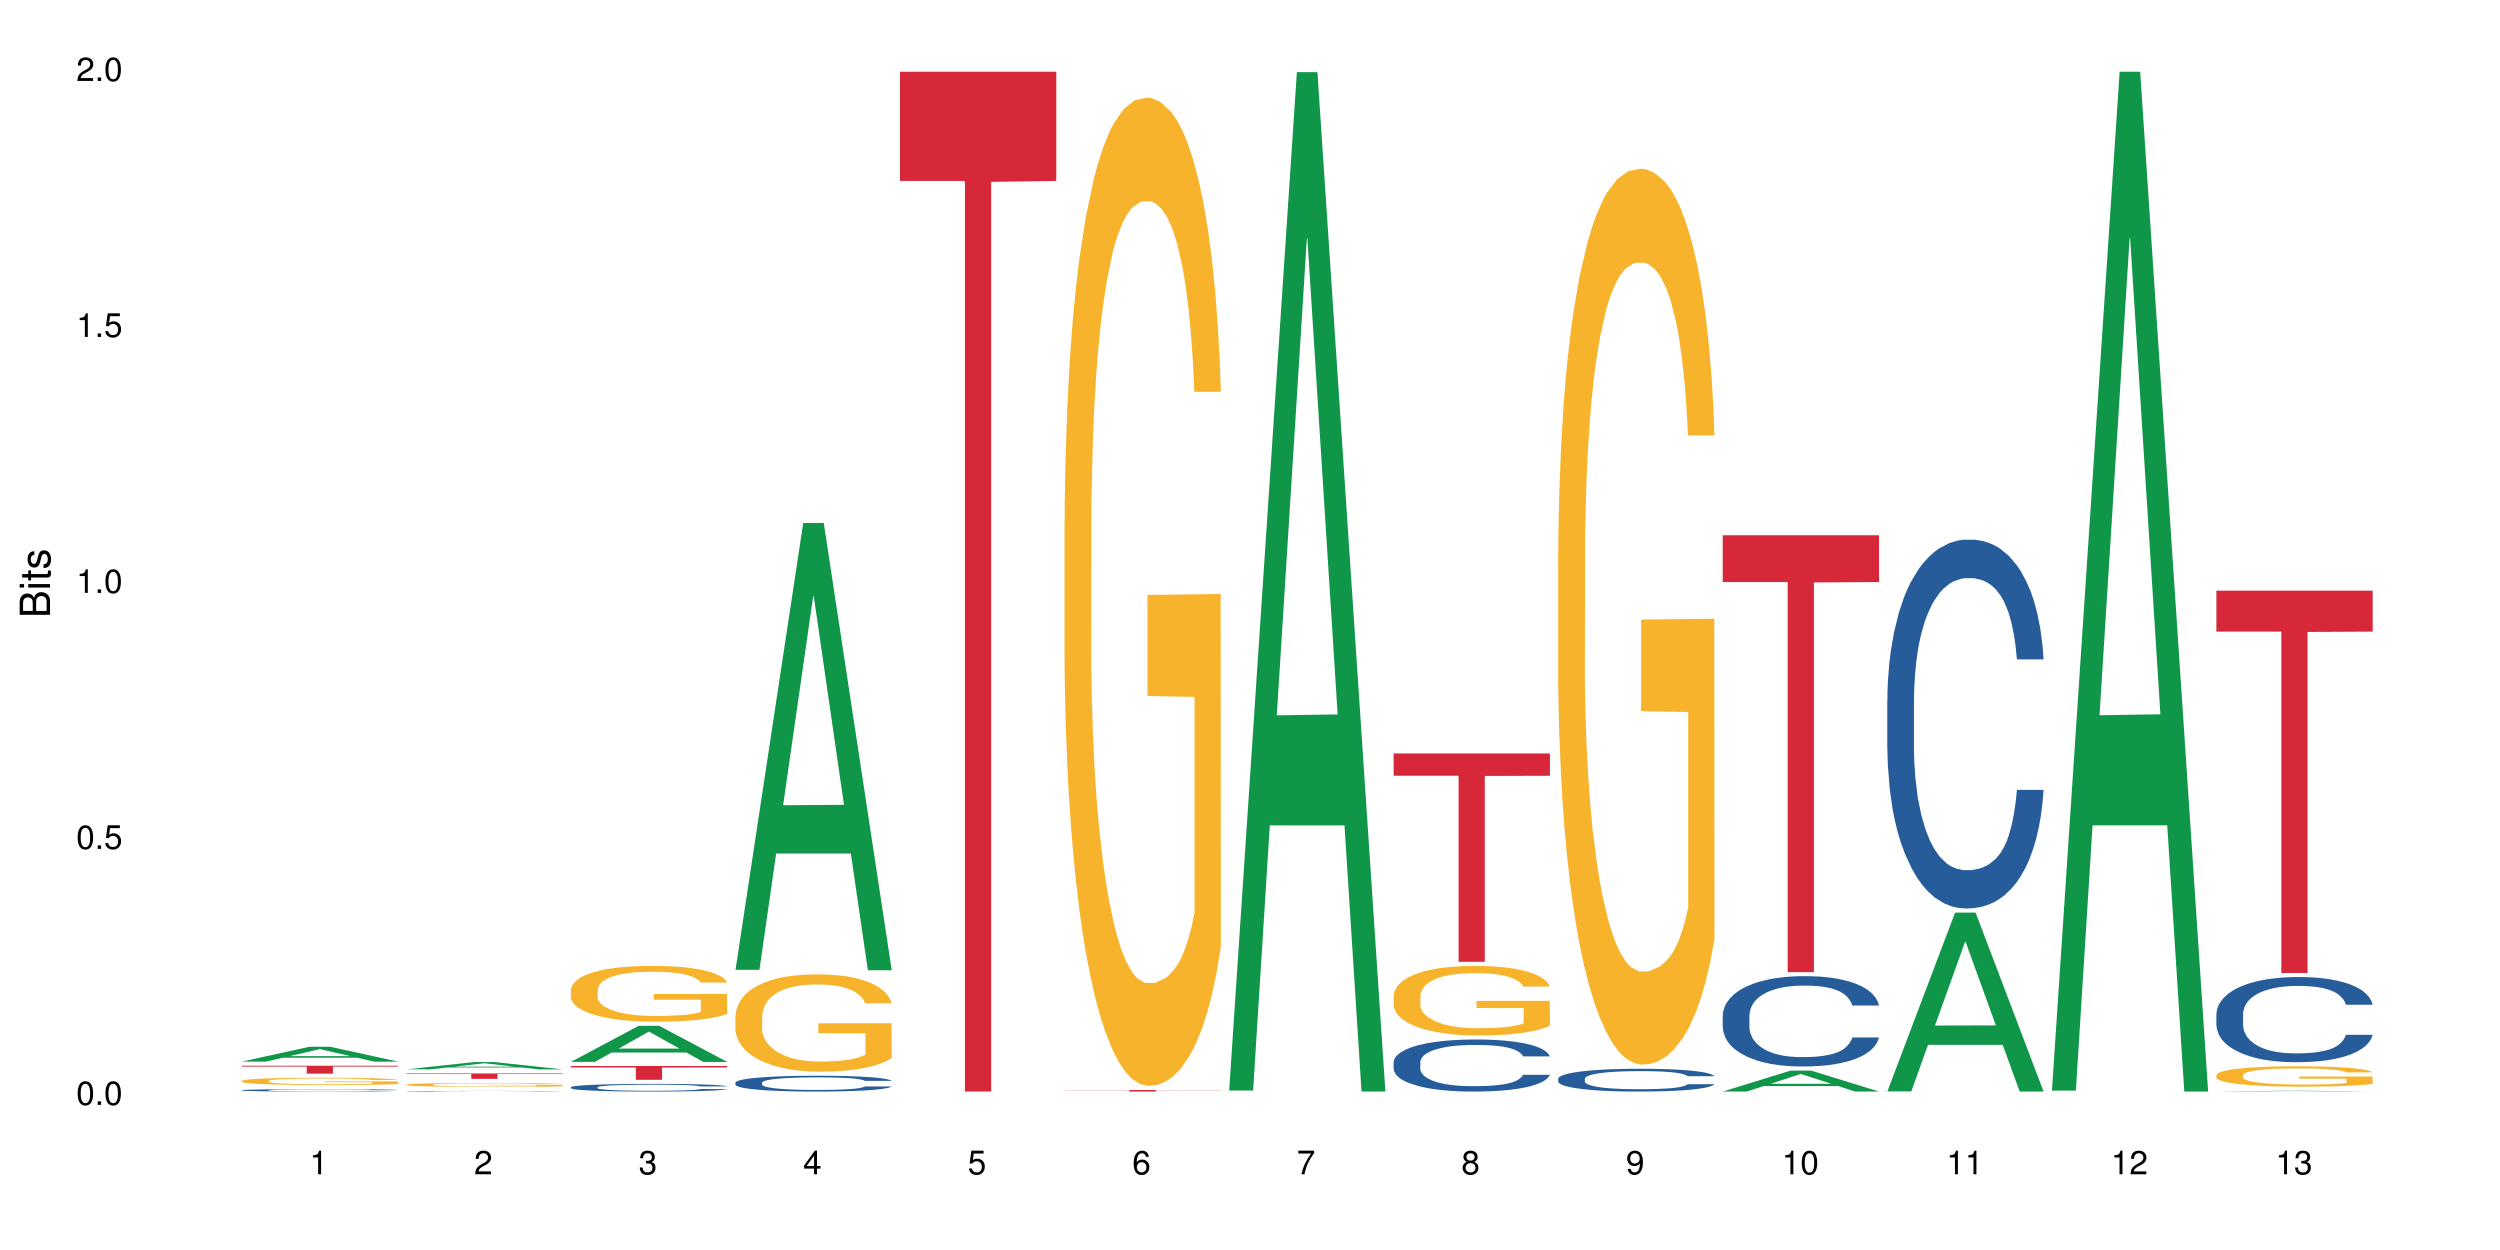 <?xml version="1.0" encoding="UTF-8"?>
<svg xmlns="http://www.w3.org/2000/svg" xmlns:xlink="http://www.w3.org/1999/xlink" width="720pt" height="360pt" viewBox="0 0 720 360" version="1.1">
<defs>
<g>
<symbol overflow="visible" id="glyph0-0">
<path style="stroke:none;" d=""/>
</symbol>
<symbol overflow="visible" id="glyph0-1">
<path style="stroke:none;" d="M 2.641 -6.797 C 2 -6.797 1.422 -6.531 1.078 -6.047 C 0.641 -5.453 0.406 -4.547 0.406 -3.297 C 0.406 -1 1.188 0.219 2.641 0.219 C 4.078 0.219 4.859 -1 4.859 -3.234 C 4.859 -4.562 4.656 -5.438 4.203 -6.047 C 3.844 -6.531 3.281 -6.797 2.641 -6.797 Z M 2.641 -6.047 C 3.547 -6.047 4 -5.125 4 -3.312 C 4 -1.375 3.562 -0.484 2.625 -0.484 C 1.734 -0.484 1.281 -1.422 1.281 -3.281 C 1.281 -5.141 1.734 -6.047 2.641 -6.047 Z M 2.641 -6.047 "/>
</symbol>
<symbol overflow="visible" id="glyph0-2">
<path style="stroke:none;" d="M 1.828 -1 L 0.828 -1 L 0.828 0 L 1.828 0 Z M 1.828 -1 "/>
</symbol>
<symbol overflow="visible" id="glyph0-3">
<path style="stroke:none;" d="M 4.562 -6.797 L 1.062 -6.797 L 0.547 -3.094 L 1.328 -3.094 C 1.719 -3.562 2.047 -3.734 2.578 -3.734 C 3.484 -3.734 4.062 -3.109 4.062 -2.094 C 4.062 -1.125 3.484 -0.531 2.578 -0.531 C 1.828 -0.531 1.375 -0.906 1.188 -1.672 L 0.328 -1.672 C 0.453 -1.109 0.547 -0.844 0.75 -0.594 C 1.125 -0.078 1.828 0.219 2.594 0.219 C 3.969 0.219 4.922 -0.781 4.922 -2.219 C 4.922 -3.562 4.031 -4.484 2.719 -4.484 C 2.25 -4.484 1.859 -4.359 1.469 -4.062 L 1.734 -5.969 L 4.562 -5.969 Z M 4.562 -6.797 "/>
</symbol>
<symbol overflow="visible" id="glyph0-4">
<path style="stroke:none;" d="M 2.484 -4.844 L 2.484 0 L 3.328 0 L 3.328 -6.797 L 2.766 -6.797 C 2.469 -5.75 2.281 -5.609 0.984 -5.453 L 0.984 -4.844 Z M 2.484 -4.844 "/>
</symbol>
<symbol overflow="visible" id="glyph0-5">
<path style="stroke:none;" d="M 4.859 -0.828 L 1.281 -0.828 C 1.359 -1.391 1.672 -1.75 2.5 -2.234 L 3.469 -2.75 C 4.406 -3.266 4.906 -3.969 4.906 -4.812 C 4.906 -5.375 4.672 -5.906 4.266 -6.266 C 3.859 -6.625 3.375 -6.797 2.719 -6.797 C 1.859 -6.797 1.219 -6.5 0.844 -5.922 C 0.609 -5.562 0.5 -5.125 0.484 -4.438 L 1.328 -4.438 C 1.359 -4.906 1.406 -5.188 1.531 -5.406 C 1.75 -5.812 2.188 -6.062 2.703 -6.062 C 3.469 -6.062 4.031 -5.516 4.031 -4.781 C 4.031 -4.25 3.719 -3.797 3.125 -3.438 L 2.234 -2.938 C 0.812 -2.141 0.406 -1.5 0.328 0 L 4.859 0 Z M 4.859 -0.828 "/>
</symbol>
<symbol overflow="visible" id="glyph0-6">
<path style="stroke:none;" d="M 2.125 -3.125 L 2.578 -3.125 C 3.516 -3.125 3.984 -2.703 3.984 -1.891 C 3.984 -1.031 3.469 -0.531 2.578 -0.531 C 1.656 -0.531 1.203 -0.984 1.156 -1.969 L 0.312 -1.969 C 0.344 -1.422 0.438 -1.078 0.609 -0.766 C 0.953 -0.109 1.625 0.219 2.547 0.219 C 3.953 0.219 4.859 -0.609 4.859 -1.906 C 4.859 -2.766 4.516 -3.25 3.703 -3.516 C 4.344 -3.766 4.656 -4.25 4.656 -4.938 C 4.656 -6.109 3.875 -6.797 2.578 -6.797 C 1.203 -6.797 0.484 -6.047 0.453 -4.609 L 1.297 -4.609 C 1.312 -5.016 1.344 -5.25 1.453 -5.453 C 1.641 -5.828 2.062 -6.062 2.594 -6.062 C 3.344 -6.062 3.797 -5.625 3.797 -4.906 C 3.797 -4.422 3.609 -4.141 3.25 -3.984 C 3.016 -3.891 2.719 -3.844 2.125 -3.844 Z M 2.125 -3.125 "/>
</symbol>
<symbol overflow="visible" id="glyph0-7">
<path style="stroke:none;" d="M 3.141 -1.625 L 3.141 0 L 3.984 0 L 3.984 -1.625 L 4.984 -1.625 L 4.984 -2.391 L 3.984 -2.391 L 3.984 -6.797 L 3.359 -6.797 L 0.266 -2.516 L 0.266 -1.625 Z M 3.141 -2.391 L 1 -2.391 L 3.141 -5.359 Z M 3.141 -2.391 "/>
</symbol>
<symbol overflow="visible" id="glyph0-8">
<path style="stroke:none;" d="M 4.781 -5.031 C 4.609 -6.141 3.891 -6.797 2.844 -6.797 C 2.094 -6.797 1.422 -6.438 1.031 -5.828 C 0.609 -5.172 0.406 -4.344 0.406 -3.094 C 0.406 -1.953 0.578 -1.234 0.984 -0.625 C 1.359 -0.078 1.953 0.219 2.703 0.219 C 3.984 0.219 4.922 -0.734 4.922 -2.078 C 4.922 -3.344 4.062 -4.234 2.844 -4.234 C 2.172 -4.234 1.641 -3.969 1.281 -3.469 C 1.281 -5.125 1.828 -6.047 2.797 -6.047 C 3.391 -6.047 3.797 -5.672 3.938 -5.031 Z M 2.734 -3.484 C 3.547 -3.484 4.062 -2.922 4.062 -2 C 4.062 -1.156 3.484 -0.531 2.703 -0.531 C 1.922 -0.531 1.328 -1.188 1.328 -2.047 C 1.328 -2.891 1.906 -3.484 2.734 -3.484 Z M 2.734 -3.484 "/>
</symbol>
<symbol overflow="visible" id="glyph0-9">
<path style="stroke:none;" d="M 4.984 -6.797 L 0.438 -6.797 L 0.438 -5.969 L 4.109 -5.969 C 2.5 -3.656 1.828 -2.234 1.328 0 L 2.219 0 C 2.594 -2.172 3.453 -4.047 4.984 -6.094 Z M 4.984 -6.797 "/>
</symbol>
<symbol overflow="visible" id="glyph0-10">
<path style="stroke:none;" d="M 3.75 -3.578 C 4.453 -4 4.688 -4.344 4.688 -4.984 C 4.688 -6.047 3.844 -6.797 2.641 -6.797 C 1.438 -6.797 0.594 -6.047 0.594 -4.984 C 0.594 -4.359 0.828 -4.016 1.516 -3.578 C 0.734 -3.203 0.359 -2.641 0.359 -1.891 C 0.359 -0.641 1.297 0.219 2.641 0.219 C 3.984 0.219 4.922 -0.641 4.922 -1.875 C 4.922 -2.641 4.531 -3.203 3.75 -3.578 Z M 2.641 -6.047 C 3.359 -6.047 3.812 -5.625 3.812 -4.969 C 3.812 -4.344 3.344 -3.922 2.641 -3.922 C 1.922 -3.922 1.453 -4.344 1.453 -4.984 C 1.453 -5.625 1.922 -6.047 2.641 -6.047 Z M 2.641 -3.203 C 3.484 -3.203 4.062 -2.672 4.062 -1.875 C 4.062 -1.062 3.484 -0.531 2.625 -0.531 C 1.797 -0.531 1.219 -1.078 1.219 -1.875 C 1.219 -2.672 1.797 -3.203 2.641 -3.203 Z M 2.641 -3.203 "/>
</symbol>
<symbol overflow="visible" id="glyph0-11">
<path style="stroke:none;" d="M 0.516 -1.547 C 0.672 -0.438 1.406 0.219 2.438 0.219 C 3.188 0.219 3.859 -0.141 4.266 -0.75 C 4.688 -1.406 4.891 -2.25 4.891 -3.484 C 4.891 -4.625 4.703 -5.359 4.312 -5.953 C 3.938 -6.5 3.344 -6.797 2.594 -6.797 C 1.297 -6.797 0.359 -5.844 0.359 -4.516 C 0.359 -3.25 1.234 -2.344 2.453 -2.344 C 3.094 -2.344 3.562 -2.578 4.016 -3.109 C 4 -1.453 3.469 -0.531 2.5 -0.531 C 1.906 -0.531 1.484 -0.906 1.359 -1.547 Z M 2.578 -6.062 C 3.375 -6.062 3.969 -5.406 3.969 -4.531 C 3.969 -3.688 3.375 -3.094 2.547 -3.094 C 1.734 -3.094 1.234 -3.672 1.234 -4.578 C 1.234 -5.438 1.797 -6.062 2.578 -6.062 Z M 2.578 -6.062 "/>
</symbol>
<symbol overflow="visible" id="glyph1-0">
<path style="stroke:none;" d=""/>
</symbol>
<symbol overflow="visible" id="glyph1-1">
<path style="stroke:none;" d="M 0 -0.953 L 0 -4.891 C 0 -5.719 -0.234 -6.344 -0.734 -6.797 C -1.188 -7.234 -1.812 -7.469 -2.5 -7.469 C -3.547 -7.469 -4.188 -7 -4.625 -5.875 C -4.984 -6.672 -5.641 -7.094 -6.531 -7.094 C -7.156 -7.094 -7.734 -6.859 -8.141 -6.391 C -8.562 -5.938 -8.75 -5.344 -8.75 -4.5 L -8.75 -0.953 Z M -4.984 -2.062 L -7.766 -2.062 L -7.766 -4.219 C -7.766 -4.844 -7.688 -5.203 -7.453 -5.5 C -7.219 -5.812 -6.859 -5.969 -6.375 -5.969 C -5.906 -5.969 -5.531 -5.812 -5.297 -5.5 C -5.062 -5.203 -4.984 -4.844 -4.984 -4.219 Z M -0.984 -2.062 L -4 -2.062 L -4 -4.781 C -4 -5.328 -3.859 -5.688 -3.578 -5.953 C -3.297 -6.219 -2.922 -6.359 -2.484 -6.359 C -2.062 -6.359 -1.688 -6.219 -1.406 -5.953 C -1.109 -5.688 -0.984 -5.328 -0.984 -4.781 Z M -0.984 -2.062 "/>
</symbol>
<symbol overflow="visible" id="glyph1-2">
<path style="stroke:none;" d="M -6.281 -1.797 L -6.281 -0.797 L 0 -0.797 L 0 -1.797 Z M -8.75 -1.797 L -8.75 -0.797 L -7.484 -0.797 L -7.484 -1.797 Z M -8.75 -1.797 "/>
</symbol>
<symbol overflow="visible" id="glyph1-3">
<path style="stroke:none;" d="M -6.281 -3.047 L -6.281 -2.016 L -8.016 -2.016 L -8.016 -1.016 L -6.281 -1.016 L -6.281 -0.172 L -5.469 -0.172 L -5.469 -1.016 L -0.719 -1.016 C -0.078 -1.016 0.281 -1.453 0.281 -2.234 C 0.281 -2.469 0.25 -2.719 0.188 -3.047 L -0.641 -3.047 C -0.609 -2.922 -0.594 -2.766 -0.594 -2.562 C -0.594 -2.141 -0.719 -2.016 -1.156 -2.016 L -5.469 -2.016 L -5.469 -3.047 Z M -6.281 -3.047 "/>
</symbol>
<symbol overflow="visible" id="glyph1-4">
<path style="stroke:none;" d="M -4.531 -5.25 C -5.766 -5.25 -6.469 -4.422 -6.469 -2.969 C -6.469 -1.516 -5.719 -0.562 -4.547 -0.562 C -3.562 -0.562 -3.094 -1.062 -2.734 -2.562 L -2.516 -3.484 C -2.344 -4.188 -2.094 -4.469 -1.625 -4.469 C -1.047 -4.469 -0.641 -3.875 -0.641 -3 C -0.641 -2.453 -0.797 -2 -1.062 -1.75 C -1.25 -1.594 -1.422 -1.531 -1.875 -1.469 L -1.875 -0.406 C -0.422 -0.453 0.281 -1.266 0.281 -2.922 C 0.281 -4.5 -0.5 -5.516 -1.719 -5.516 C -2.656 -5.516 -3.172 -4.984 -3.469 -3.734 L -3.703 -2.766 C -3.891 -1.953 -4.156 -1.609 -4.594 -1.609 C -5.172 -1.609 -5.547 -2.125 -5.547 -2.938 C -5.547 -3.75 -5.203 -4.172 -4.531 -4.203 Z M -4.531 -5.25 "/>
</symbol>
</g>
</defs>
<g id="surface73339">
<rect x="0" y="0" width="720" height="360" style="fill:rgb(100%,100%,100%);fill-opacity:1;stroke:none;"/>
<path style=" stroke:none;fill-rule:nonzero;fill:rgb(6.275%,58.824%,28.235%);fill-opacity:1;" d="M 69.629 305.75 L 69.676 305.742 L 89.156 301.461 L 95.074 301.461 L 114.648 305.754 L 107.773 305.754 L 102.867 304.633 L 81.367 304.633 L 76.555 305.75 L 69.629 305.75 L 83.434 304.168 L 100.895 304.164 L 92.188 302.164 L 92.09 302.16 L 91.996 302.172 L 83.387 304.164 L 83.434 304.168 Z M 69.629 305.75 "/>
<path style=" stroke:none;fill-rule:nonzero;fill:rgb(14.51%,36.078%,60%);fill-opacity:1;" d="M 69.629 313.977 L 69.684 313.977 L 69.684 313.961 L 69.848 313.938 L 70.234 313.906 L 70.617 313.887 L 71.605 313.848 L 72.977 313.812 L 74.406 313.785 L 75.449 313.766 L 76.383 313.754 L 78.523 313.73 L 79.895 313.719 L 81.379 313.707 L 83.191 313.695 L 84.508 313.691 L 87.473 313.68 L 89.668 313.676 L 97.246 313.676 L 98.84 313.68 L 100.594 313.684 L 102.078 313.691 L 104.656 313.703 L 106.965 313.723 L 108.008 313.734 L 109.652 313.754 L 110.918 313.773 L 111.797 313.789 L 112.785 313.812 L 113.66 313.84 L 114.32 313.871 L 114.648 313.898 L 106.965 313.898 L 106.578 313.875 L 106.141 313.855 L 105.316 313.828 L 104.492 313.809 L 103.34 313.793 L 102.297 313.781 L 100.871 313.77 L 99.605 313.762 L 98.289 313.754 L 97.027 313.75 L 94.609 313.746 L 91.809 313.746 L 90.766 313.75 L 88.625 313.754 L 87.473 313.758 L 85.824 313.766 L 84.672 313.773 L 83.301 313.789 L 82.367 313.797 L 81.215 313.816 L 80.391 313.828 L 79.457 313.852 L 78.906 313.867 L 78.414 313.883 L 77.977 313.906 L 77.645 313.926 L 77.426 313.949 L 77.316 313.973 L 77.316 314.074 L 77.426 314.094 L 77.699 314.121 L 78.414 314.16 L 79.457 314.195 L 80.664 314.223 L 81.816 314.242 L 82.477 314.25 L 83.355 314.262 L 84.727 314.273 L 86.703 314.285 L 87.855 314.289 L 89.613 314.297 L 95.984 314.297 L 97.41 314.293 L 98.895 314.289 L 100.926 314.277 L 102.188 314.266 L 103.285 314.254 L 104.109 314.242 L 104.656 314.23 L 105.48 314.211 L 106.141 314.191 L 106.633 314.168 L 106.965 314.148 L 114.648 314.148 L 114.32 314.172 L 113.828 314.195 L 113.332 314.215 L 112.562 314.238 L 111.688 314.258 L 110.422 314.281 L 109.379 314.293 L 108.008 314.309 L 106.746 314.324 L 105.371 314.332 L 103.34 314.348 L 102.023 314.352 L 100.594 314.359 L 98.895 314.363 L 96.75 314.367 L 94.445 314.371 L 90 314.371 L 88.297 314.367 L 86.047 314.359 L 83.246 314.352 L 81.215 314.336 L 79.621 314.324 L 78.25 314.312 L 76.711 314.297 L 74.734 314.266 L 73.527 314.246 L 72.703 314.227 L 71.77 314.203 L 71.113 314.18 L 70.344 314.145 L 69.793 314.102 L 69.629 314.066 Z M 69.629 313.977 "/>
<path style=" stroke:none;fill-rule:nonzero;fill:rgb(96.863%,70.196%,16.863%);fill-opacity:1;" d="M 69.629 311.289 L 69.684 311.289 L 69.684 311.25 L 69.902 311.16 L 70.453 311.043 L 71.168 310.945 L 71.934 310.867 L 72.43 310.828 L 73.254 310.77 L 73.965 310.727 L 75.777 310.641 L 78.086 310.559 L 79.348 310.523 L 80.773 310.492 L 82.805 310.457 L 83.738 310.441 L 86.594 310.41 L 89.832 310.391 L 93.402 310.387 L 95.051 310.387 L 97.301 310.395 L 100.375 310.418 L 102.133 310.438 L 103.504 310.457 L 104.934 310.48 L 106.688 310.52 L 108.336 310.566 L 109.652 310.609 L 110.973 310.668 L 112.07 310.73 L 113.004 310.797 L 113.828 310.879 L 114.32 310.945 L 114.648 311.016 L 107.02 311.016 L 106.578 310.945 L 106.086 310.895 L 105.262 310.832 L 104.438 310.785 L 103.613 310.746 L 102.078 310.699 L 100.758 310.668 L 99.113 310.641 L 97.52 310.621 L 95.707 310.609 L 91.699 310.609 L 89.066 310.621 L 87.527 310.637 L 86.43 310.652 L 84.891 310.68 L 83.961 310.703 L 83.41 310.719 L 81.762 310.777 L 80.664 310.832 L 80.062 310.871 L 79.293 310.926 L 78.742 310.98 L 78.141 311.055 L 77.809 311.113 L 77.371 311.246 L 77.316 311.59 L 77.48 311.664 L 77.809 311.742 L 78.25 311.812 L 78.906 311.887 L 79.566 311.941 L 80.719 312.016 L 81.707 312.066 L 82.477 312.102 L 83.961 312.152 L 84.562 312.168 L 85.992 312.203 L 87.473 312.23 L 89.285 312.254 L 90.656 312.266 L 92.855 312.273 L 95.652 312.273 L 98.949 312.262 L 101.035 312.25 L 102.461 312.234 L 103.395 312.219 L 104.547 312.199 L 105.371 312.18 L 106.141 312.156 L 107.074 312.125 L 107.074 311.664 L 93.512 311.664 L 93.512 311.445 L 114.594 311.445 L 114.648 312.199 L 113.496 312.25 L 112.07 312.301 L 110.699 312.34 L 109.27 312.371 L 107.238 312.406 L 105.59 312.43 L 103.066 312.457 L 100.758 312.477 L 98.344 312.488 L 96.203 312.492 L 93.676 312.496 L 91.426 312.492 L 89.012 312.48 L 87.09 312.465 L 85.332 312.445 L 83.574 312.418 L 81.379 312.379 L 79.953 312.348 L 78.469 312.305 L 76.988 312.258 L 75.668 312.207 L 73.91 312.121 L 72.977 312.062 L 72.102 311.996 L 71.441 311.938 L 70.836 311.867 L 70.398 311.805 L 69.957 311.719 L 69.738 311.648 L 69.629 311.59 Z M 69.629 311.289 "/>
<path style=" stroke:none;fill-rule:nonzero;fill:rgb(83.922%,15.686%,22.353%);fill-opacity:1;" d="M 69.629 306.934 L 114.648 306.934 L 114.648 307.176 L 95.887 307.176 L 95.887 309.207 L 88.34 309.207 L 88.34 307.18 L 88.23 307.176 L 69.629 307.176 Z M 69.629 306.934 "/>
<path style=" stroke:none;fill-rule:nonzero;fill:rgb(6.275%,58.824%,28.235%);fill-opacity:1;" d="M 117.02 307.977 L 117.066 307.977 L 136.547 305.879 L 142.465 305.879 L 162.039 307.98 L 155.164 307.98 L 150.258 307.43 L 128.758 307.43 L 123.945 307.977 L 117.02 307.977 L 130.824 307.203 L 148.285 307.203 L 139.578 306.223 L 139.48 306.219 L 139.387 306.227 L 130.777 307.203 L 130.824 307.203 Z M 117.02 307.977 "/>
<path style=" stroke:none;fill-rule:nonzero;fill:rgb(14.51%,36.078%,60%);fill-opacity:1;" d="M 117.02 314.27 L 117.074 314.27 L 117.074 314.266 L 117.238 314.262 L 117.625 314.254 L 118.008 314.25 L 118.996 314.238 L 120.367 314.23 L 121.797 314.223 L 122.84 314.219 L 123.773 314.215 L 125.914 314.211 L 127.285 314.207 L 128.77 314.203 L 130.582 314.199 L 131.898 314.199 L 134.863 314.195 L 146.23 314.195 L 147.984 314.199 L 149.469 314.199 L 152.047 314.203 L 154.355 314.207 L 155.398 314.211 L 157.043 314.215 L 158.309 314.219 L 159.188 314.223 L 160.176 314.23 L 161.051 314.238 L 161.711 314.246 L 162.039 314.25 L 154.355 314.25 L 153.969 314.246 L 153.531 314.242 L 152.707 314.234 L 151.883 314.23 L 150.73 314.223 L 149.688 314.223 L 148.262 314.219 L 146.996 314.215 L 134.863 314.215 L 133.215 314.219 L 132.062 314.219 L 130.691 314.223 L 129.758 314.227 L 128.605 314.23 L 127.781 314.234 L 126.848 314.238 L 126.297 314.242 L 125.805 314.246 L 125.367 314.254 L 125.035 314.258 L 124.707 314.27 L 124.707 314.297 L 124.816 314.301 L 125.09 314.309 L 125.805 314.316 L 126.848 314.328 L 128.055 314.332 L 129.207 314.336 L 129.867 314.34 L 130.746 314.344 L 132.117 314.348 L 134.094 314.348 L 135.246 314.352 L 144.801 314.352 L 146.285 314.348 L 148.316 314.348 L 149.578 314.344 L 150.676 314.34 L 151.5 314.34 L 152.047 314.336 L 152.871 314.332 L 153.531 314.324 L 154.023 314.32 L 154.355 314.312 L 162.039 314.312 L 161.711 314.32 L 161.219 314.328 L 160.723 314.332 L 159.953 314.336 L 159.074 314.344 L 157.812 314.348 L 156.77 314.352 L 155.398 314.355 L 154.137 314.359 L 152.762 314.359 L 150.73 314.363 L 149.414 314.367 L 146.285 314.367 L 144.141 314.371 L 135.688 314.371 L 133.438 314.367 L 130.637 314.367 L 128.605 314.363 L 127.012 314.359 L 125.641 314.355 L 124.102 314.352 L 122.125 314.344 L 120.918 314.34 L 120.094 314.336 L 119.16 314.328 L 118.504 314.324 L 117.734 314.312 L 117.184 314.301 L 117.02 314.293 Z M 117.02 314.27 "/>
<path style=" stroke:none;fill-rule:nonzero;fill:rgb(96.863%,70.196%,16.863%);fill-opacity:1;" d="M 117.02 312.375 L 117.074 312.375 L 117.074 312.352 L 117.293 312.309 L 117.844 312.242 L 118.559 312.191 L 119.324 312.152 L 119.82 312.129 L 120.645 312.098 L 121.355 312.078 L 123.168 312.031 L 125.477 311.988 L 126.738 311.969 L 128.164 311.953 L 130.195 311.934 L 131.129 311.926 L 133.984 311.91 L 137.223 311.898 L 140.793 311.895 L 142.441 311.895 L 144.691 311.898 L 147.766 311.91 L 149.523 311.922 L 150.895 311.934 L 152.324 311.945 L 154.078 311.965 L 155.727 311.992 L 157.043 312.016 L 158.363 312.047 L 159.461 312.078 L 160.395 312.113 L 161.219 312.156 L 161.711 312.191 L 162.039 312.23 L 154.41 312.23 L 153.969 312.191 L 153.477 312.164 L 152.652 312.133 L 151.828 312.105 L 151.004 312.086 L 149.469 312.062 L 148.148 312.043 L 146.504 312.031 L 144.91 312.02 L 143.098 312.016 L 142 312.012 L 139.09 312.012 L 136.457 312.02 L 134.918 312.027 L 133.82 312.035 L 132.281 312.051 L 131.352 312.062 L 130.801 312.07 L 129.152 312.105 L 128.055 312.133 L 127.453 312.152 L 126.684 312.184 L 126.133 312.211 L 125.531 312.25 L 125.199 312.281 L 124.762 312.352 L 124.707 312.535 L 124.871 312.574 L 125.199 312.617 L 125.641 312.652 L 126.297 312.691 L 126.957 312.723 L 128.109 312.762 L 129.098 312.789 L 129.867 312.805 L 131.352 312.832 L 131.953 312.844 L 133.383 312.859 L 134.863 312.875 L 136.676 312.887 L 138.047 312.895 L 140.246 312.898 L 143.043 312.898 L 146.34 312.891 L 148.426 312.883 L 149.852 312.875 L 150.785 312.867 L 151.938 312.859 L 152.762 312.848 L 153.531 312.836 L 154.465 312.82 L 154.465 312.574 L 140.902 312.574 L 140.902 312.457 L 161.984 312.457 L 162.039 312.859 L 160.887 312.887 L 159.461 312.91 L 158.086 312.934 L 156.66 312.949 L 154.629 312.969 L 152.98 312.98 L 150.457 312.996 L 148.148 313.004 L 145.734 313.012 L 143.594 313.016 L 141.066 313.016 L 138.816 313.012 L 136.402 313.008 L 134.48 313 L 130.965 312.977 L 128.77 312.953 L 127.34 312.938 L 124.379 312.891 L 123.059 312.863 L 121.301 312.816 L 120.367 312.785 L 119.492 312.75 L 118.832 312.719 L 118.227 312.684 L 117.789 312.648 L 117.348 312.602 L 117.129 312.566 L 117.02 312.535 Z M 117.02 312.375 "/>
<path style=" stroke:none;fill-rule:nonzero;fill:rgb(83.922%,15.686%,22.353%);fill-opacity:1;" d="M 117.02 309.16 L 162.039 309.16 L 162.039 309.328 L 143.277 309.328 L 143.277 310.715 L 135.73 310.715 L 135.73 309.328 L 117.02 309.328 Z M 117.02 309.16 "/>
<path style=" stroke:none;fill-rule:nonzero;fill:rgb(6.275%,58.824%,28.235%);fill-opacity:1;" d="M 164.41 305.824 L 164.457 305.816 L 183.938 295.438 L 189.855 295.438 L 209.43 305.836 L 202.555 305.836 L 197.648 303.121 L 176.148 303.121 L 171.336 305.824 L 164.41 305.824 L 178.215 301.996 L 195.676 301.988 L 186.969 297.137 L 186.871 297.125 L 186.777 297.156 L 178.168 301.988 L 178.215 301.996 Z M 164.41 305.824 "/>
<path style=" stroke:none;fill-rule:nonzero;fill:rgb(14.51%,36.078%,60%);fill-opacity:1;" d="M 164.41 313.121 L 164.465 313.117 L 164.465 313.07 L 164.629 312.992 L 165.016 312.898 L 165.398 312.828 L 166.387 312.711 L 167.758 312.594 L 169.188 312.508 L 170.23 312.453 L 171.164 312.414 L 173.305 312.34 L 174.676 312.301 L 176.16 312.266 L 177.973 312.23 L 179.289 312.211 L 182.254 312.18 L 184.449 312.164 L 186.152 312.16 L 189.832 312.16 L 192.027 312.168 L 193.621 312.176 L 195.375 312.191 L 196.859 312.211 L 199.438 312.254 L 201.746 312.312 L 202.789 312.344 L 204.434 312.406 L 205.699 312.469 L 206.578 312.52 L 207.566 312.594 L 208.441 312.688 L 209.102 312.789 L 209.43 312.875 L 201.746 312.875 L 201.359 312.797 L 200.922 312.734 L 200.098 312.648 L 199.273 312.59 L 198.121 312.531 L 197.078 312.496 L 195.652 312.457 L 194.387 312.434 L 193.07 312.414 L 191.809 312.402 L 189.391 312.391 L 186.59 312.391 L 185.547 312.395 L 183.406 312.41 L 182.254 312.422 L 180.605 312.453 L 179.453 312.477 L 178.082 312.52 L 177.148 312.555 L 175.996 312.605 L 175.172 312.652 L 174.238 312.719 L 173.688 312.77 L 173.195 312.824 L 172.754 312.895 L 172.426 312.965 L 172.207 313.039 L 172.098 313.109 L 172.098 313.426 L 172.207 313.496 L 172.48 313.582 L 173.195 313.707 L 174.238 313.812 L 175.445 313.898 L 176.598 313.957 L 177.258 313.988 L 178.137 314.02 L 179.508 314.059 L 181.484 314.102 L 182.637 314.117 L 184.395 314.133 L 186.207 314.141 L 188.621 314.141 L 190.766 314.133 L 192.191 314.121 L 193.676 314.105 L 195.707 314.07 L 196.969 314.039 L 198.066 314 L 198.891 313.961 L 199.438 313.93 L 200.262 313.867 L 200.922 313.797 L 201.414 313.727 L 201.746 313.66 L 209.43 313.66 L 209.102 313.738 L 208.609 313.82 L 208.113 313.879 L 207.344 313.949 L 206.465 314.012 L 205.203 314.082 L 204.16 314.129 L 202.789 314.18 L 201.523 314.219 L 200.152 314.25 L 198.121 314.293 L 196.805 314.312 L 195.375 314.332 L 193.676 314.348 L 191.531 314.359 L 189.227 314.367 L 187.086 314.371 L 184.781 314.367 L 183.078 314.359 L 180.828 314.34 L 178.027 314.305 L 175.996 314.266 L 174.402 314.227 L 173.031 314.188 L 171.492 314.133 L 169.516 314.043 L 168.309 313.973 L 167.484 313.918 L 166.551 313.84 L 165.895 313.77 L 165.125 313.656 L 164.574 313.512 L 164.41 313.398 Z M 164.41 313.121 "/>
<path style=" stroke:none;fill-rule:nonzero;fill:rgb(96.863%,70.196%,16.863%);fill-opacity:1;" d="M 164.41 285.066 L 164.465 285.051 L 164.465 284.758 L 164.684 284.098 L 165.234 283.188 L 165.949 282.438 L 166.715 281.852 L 167.211 281.543 L 168.035 281.102 L 168.746 280.781 L 170.559 280.121 L 172.867 279.504 L 174.129 279.238 L 175.555 278.988 L 177.586 278.711 L 178.52 278.605 L 181.375 278.371 L 184.613 278.227 L 188.184 278.184 L 189.832 278.195 L 192.082 278.254 L 195.156 278.418 L 196.914 278.562 L 198.285 278.711 L 199.715 278.902 L 201.469 279.195 L 203.117 279.547 L 204.434 279.898 L 205.754 280.34 L 206.852 280.809 L 207.785 281.324 L 208.609 281.941 L 209.102 282.453 L 209.43 282.969 L 201.801 282.969 L 201.359 282.453 L 200.867 282.059 L 200.043 281.574 L 199.219 281.219 L 198.395 280.941 L 196.859 280.559 L 195.539 280.324 L 193.895 280.121 L 192.301 279.988 L 190.488 279.898 L 189.391 279.871 L 186.48 279.871 L 183.848 279.973 L 182.309 280.09 L 181.211 280.207 L 179.672 280.43 L 178.742 280.605 L 178.191 280.723 L 176.543 281.176 L 175.445 281.586 L 174.844 281.867 L 174.074 282.309 L 173.523 282.703 L 172.922 283.289 L 172.59 283.73 L 172.152 284.73 L 172.098 287.371 L 172.262 287.93 L 172.59 288.531 L 173.031 289.059 L 173.688 289.617 L 174.348 290.043 L 175.5 290.617 L 176.488 290.996 L 177.258 291.246 L 178.742 291.645 L 179.344 291.777 L 180.773 292.039 L 182.254 292.246 L 184.066 292.422 L 185.438 292.512 L 187.633 292.582 L 190.434 292.582 L 193.73 292.496 L 195.816 292.379 L 197.242 292.262 L 198.176 292.156 L 199.328 291.996 L 200.152 291.848 L 200.922 291.688 L 201.855 291.438 L 201.855 287.93 L 188.293 287.914 L 188.293 286.27 L 209.375 286.258 L 209.43 291.996 L 208.277 292.395 L 206.852 292.773 L 205.477 293.066 L 204.051 293.316 L 202.02 293.598 L 200.371 293.773 L 197.848 293.977 L 195.539 294.109 L 193.125 294.199 L 190.984 294.242 L 188.457 294.258 L 186.207 294.227 L 183.793 294.141 L 181.871 294.023 L 180.113 293.875 L 178.355 293.684 L 176.16 293.375 L 174.73 293.125 L 173.25 292.82 L 171.766 292.453 L 170.449 292.055 L 169.57 291.746 L 168.691 291.395 L 167.758 290.953 L 166.883 290.453 L 166.223 290 L 165.617 289.484 L 165.18 289 L 164.738 288.34 L 164.52 287.812 L 164.41 287.355 Z M 164.41 285.066 "/>
<path style=" stroke:none;fill-rule:nonzero;fill:rgb(83.922%,15.686%,22.353%);fill-opacity:1;" d="M 164.41 307.012 L 209.43 307.012 L 209.43 307.438 L 190.668 307.441 L 190.668 310.98 L 183.117 310.98 L 183.117 307.445 L 183.008 307.438 L 164.41 307.438 Z M 164.41 307.012 "/>
<path style=" stroke:none;fill-rule:nonzero;fill:rgb(6.275%,58.824%,28.235%);fill-opacity:1;" d="M 211.801 279.312 L 211.848 279.191 L 231.328 150.625 L 237.246 150.625 L 256.82 279.434 L 249.945 279.434 L 245.039 245.809 L 223.539 245.809 L 218.727 279.312 L 211.801 279.312 L 225.605 231.902 L 243.066 231.781 L 234.359 171.672 L 234.262 171.551 L 234.168 171.91 L 225.559 231.781 L 225.605 231.902 Z M 211.801 279.312 "/>
<path style=" stroke:none;fill-rule:nonzero;fill:rgb(14.51%,36.078%,60%);fill-opacity:1;" d="M 211.801 311.797 L 211.855 311.793 L 211.855 311.695 L 212.02 311.535 L 212.406 311.336 L 212.789 311.199 L 213.777 310.953 L 215.148 310.715 L 216.578 310.531 L 217.621 310.426 L 218.555 310.34 L 220.695 310.188 L 222.066 310.109 L 223.551 310.035 L 225.363 309.965 L 226.68 309.926 L 229.645 309.859 L 231.84 309.828 L 233.543 309.816 L 237.223 309.816 L 239.418 309.832 L 241.012 309.855 L 242.766 309.887 L 244.25 309.926 L 246.828 310.016 L 249.137 310.133 L 250.18 310.199 L 251.824 310.328 L 253.09 310.453 L 253.969 310.562 L 254.957 310.715 L 255.832 310.902 L 256.492 311.113 L 256.82 311.293 L 249.137 311.293 L 248.75 311.129 L 248.312 311 L 247.488 310.828 L 246.664 310.707 L 245.512 310.586 L 244.469 310.508 L 243.043 310.43 L 241.777 310.379 L 240.461 310.34 L 239.199 310.316 L 236.781 310.289 L 233.98 310.289 L 232.938 310.301 L 230.797 310.332 L 229.645 310.363 L 227.996 310.418 L 226.844 310.473 L 225.473 310.559 L 224.539 310.629 L 223.387 310.734 L 222.562 310.832 L 221.629 310.969 L 221.078 311.074 L 220.586 311.191 L 220.145 311.328 L 219.816 311.473 L 219.598 311.629 L 219.488 311.777 L 219.488 312.422 L 219.598 312.57 L 219.871 312.746 L 220.586 313 L 221.629 313.223 L 222.836 313.398 L 223.988 313.52 L 224.648 313.578 L 225.527 313.645 L 226.898 313.73 L 228.875 313.812 L 230.027 313.848 L 231.785 313.879 L 233.598 313.895 L 236.012 313.895 L 238.156 313.879 L 239.582 313.859 L 241.066 313.824 L 243.098 313.754 L 244.359 313.688 L 245.457 313.609 L 246.281 313.531 L 246.828 313.465 L 247.652 313.336 L 248.312 313.191 L 248.805 313.047 L 249.137 312.906 L 256.82 312.906 L 256.492 313.07 L 256 313.234 L 255.504 313.355 L 254.734 313.5 L 253.855 313.629 L 252.594 313.773 L 251.551 313.871 L 250.18 313.977 L 248.914 314.055 L 247.543 314.125 L 245.512 314.207 L 244.195 314.25 L 242.766 314.289 L 241.066 314.32 L 238.922 314.352 L 236.617 314.367 L 234.477 314.371 L 232.172 314.363 L 230.469 314.344 L 228.219 314.309 L 225.418 314.234 L 223.387 314.152 L 221.793 314.074 L 220.422 313.992 L 218.883 313.879 L 216.906 313.695 L 215.699 313.555 L 214.875 313.438 L 213.941 313.277 L 213.285 313.129 L 212.516 312.898 L 211.965 312.602 L 211.801 312.371 Z M 211.801 311.797 "/>
<path style=" stroke:none;fill-rule:nonzero;fill:rgb(96.863%,70.196%,16.863%);fill-opacity:1;" d="M 211.801 292.613 L 211.855 292.59 L 211.855 292.078 L 212.074 290.926 L 212.625 289.34 L 213.34 288.035 L 214.105 287.012 L 214.602 286.473 L 215.426 285.703 L 216.137 285.141 L 217.949 283.988 L 220.258 282.914 L 221.52 282.453 L 222.945 282.02 L 224.977 281.531 L 225.91 281.355 L 228.766 280.945 L 232.004 280.688 L 235.574 280.613 L 237.223 280.637 L 239.473 280.738 L 242.547 281.02 L 244.305 281.277 L 245.676 281.531 L 247.105 281.867 L 248.859 282.379 L 250.508 282.992 L 251.824 283.605 L 253.145 284.375 L 254.242 285.191 L 255.176 286.09 L 256 287.164 L 256.492 288.059 L 256.82 288.957 L 249.191 288.957 L 248.75 288.059 L 248.258 287.367 L 247.434 286.523 L 246.609 285.91 L 245.785 285.422 L 244.25 284.758 L 242.93 284.348 L 241.285 283.988 L 239.691 283.758 L 237.879 283.605 L 236.781 283.555 L 233.871 283.555 L 231.238 283.734 L 229.699 283.938 L 228.602 284.145 L 227.062 284.527 L 226.133 284.836 L 225.582 285.039 L 223.934 285.832 L 222.836 286.551 L 222.234 287.035 L 221.465 287.805 L 220.914 288.496 L 220.312 289.52 L 219.98 290.285 L 219.543 292.027 L 219.488 296.633 L 219.652 297.605 L 219.98 298.656 L 220.422 299.578 L 221.078 300.551 L 221.738 301.293 L 222.891 302.289 L 223.879 302.953 L 224.648 303.391 L 226.133 304.082 L 226.734 304.312 L 228.164 304.773 L 229.645 305.129 L 231.457 305.438 L 232.828 305.59 L 235.023 305.719 L 237.824 305.719 L 241.121 305.566 L 243.207 305.359 L 244.633 305.156 L 245.566 304.977 L 246.719 304.695 L 247.543 304.438 L 248.312 304.156 L 249.246 303.723 L 249.246 297.605 L 235.684 297.582 L 235.684 294.715 L 256.766 294.688 L 256.82 304.695 L 255.668 305.387 L 254.242 306.051 L 252.867 306.562 L 251.441 307 L 249.41 307.484 L 247.762 307.793 L 245.238 308.152 L 242.93 308.379 L 240.516 308.535 L 238.375 308.609 L 235.848 308.637 L 233.598 308.586 L 231.184 308.434 L 229.262 308.227 L 227.504 307.973 L 225.746 307.637 L 223.551 307.102 L 222.121 306.664 L 220.641 306.129 L 219.156 305.488 L 217.84 304.797 L 216.961 304.262 L 216.082 303.645 L 215.148 302.879 L 214.273 302.008 L 213.613 301.215 L 213.008 300.32 L 212.57 299.473 L 212.129 298.324 L 211.91 297.402 L 211.801 296.609 Z M 211.801 292.613 "/>
<path style=" stroke:none;fill-rule:nonzero;fill:rgb(83.922%,15.686%,22.353%);fill-opacity:1;" d="M 259.191 20.664 L 304.211 20.664 L 304.211 52.102 L 285.449 52.379 L 285.449 314.371 L 277.898 314.371 L 277.898 52.652 L 277.789 52.102 L 259.191 52.102 Z M 259.191 20.664 "/>
<path style=" stroke:none;fill-rule:nonzero;fill:rgb(96.863%,70.196%,16.863%);fill-opacity:1;" d="M 306.582 150.02 L 306.637 149.762 L 306.637 144.562 L 306.855 132.863 L 307.406 116.75 L 308.121 103.492 L 308.887 93.094 L 309.383 87.637 L 310.207 79.836 L 310.918 74.117 L 312.73 62.422 L 315.039 51.504 L 316.301 46.824 L 317.727 42.406 L 319.758 37.469 L 320.691 35.648 L 323.547 31.488 L 326.785 28.891 L 330.355 28.109 L 332.004 28.371 L 334.254 29.41 L 337.328 32.27 L 339.086 34.867 L 340.457 37.469 L 341.887 40.848 L 343.641 46.047 L 345.289 52.285 L 346.605 58.523 L 347.926 66.32 L 349.023 74.637 L 349.957 83.734 L 350.781 94.652 L 351.273 103.75 L 351.602 112.848 L 343.973 112.848 L 343.531 103.75 L 343.039 96.734 L 342.215 88.156 L 341.391 81.918 L 340.566 76.977 L 339.031 70.219 L 337.711 66.062 L 336.066 62.422 L 334.473 60.082 L 332.66 58.523 L 331.562 58.004 L 328.652 58.004 L 326.02 59.82 L 324.48 61.902 L 323.383 63.98 L 321.844 67.879 L 320.91 71 L 320.363 73.078 L 318.715 81.137 L 317.617 88.414 L 317.016 93.355 L 316.246 101.152 L 315.695 108.172 L 315.094 118.566 L 314.762 126.367 L 314.324 144.043 L 314.27 190.828 L 314.434 200.707 L 314.762 211.363 L 315.203 220.723 L 315.859 230.602 L 316.52 238.137 L 317.672 248.273 L 318.66 255.035 L 319.43 259.453 L 320.91 266.473 L 321.516 268.809 L 322.945 273.488 L 324.426 277.129 L 326.238 280.246 L 327.609 281.809 L 329.805 283.105 L 332.605 283.105 L 335.902 281.547 L 337.988 279.469 L 339.414 277.387 L 340.348 275.57 L 341.5 272.711 L 342.324 270.109 L 343.094 267.25 L 344.027 262.832 L 344.027 200.707 L 330.465 200.449 L 330.465 171.336 L 351.547 171.074 L 351.602 272.711 L 350.449 279.727 L 349.023 286.484 L 347.648 291.684 L 346.223 296.102 L 344.191 301.043 L 342.543 304.16 L 340.02 307.801 L 337.711 310.141 L 335.297 311.699 L 333.156 312.48 L 330.629 312.738 L 328.379 312.219 L 325.965 310.66 L 324.043 308.582 L 322.285 305.98 L 320.527 302.602 L 318.332 297.145 L 316.902 292.723 L 315.422 287.266 L 313.938 280.766 L 312.621 273.75 L 311.742 268.289 L 310.863 262.051 L 309.93 254.254 L 309.055 245.418 L 308.395 237.359 L 307.789 228.262 L 307.352 219.684 L 306.91 207.984 L 306.691 198.629 L 306.582 190.57 Z M 306.582 150.02 "/>
<path style=" stroke:none;fill-rule:nonzero;fill:rgb(83.922%,15.686%,22.353%);fill-opacity:1;" d="M 306.582 313.918 L 351.602 313.918 L 351.602 313.969 L 332.84 313.969 L 332.84 314.371 L 325.289 314.371 L 325.289 313.969 L 306.582 313.969 Z M 306.582 313.918 "/>
<path style=" stroke:none;fill-rule:nonzero;fill:rgb(6.275%,58.824%,28.235%);fill-opacity:1;" d="M 353.973 314.082 L 354.02 313.805 L 373.5 20.773 L 379.418 20.773 L 398.992 314.355 L 392.117 314.355 L 387.211 237.723 L 365.707 237.723 L 360.898 314.082 L 353.973 314.082 L 367.777 206.02 L 385.238 205.746 L 376.531 68.738 L 376.434 68.465 L 376.34 69.289 L 367.73 205.746 L 367.777 206.02 Z M 353.973 314.082 "/>
<path style=" stroke:none;fill-rule:nonzero;fill:rgb(14.51%,36.078%,60%);fill-opacity:1;" d="M 401.363 305.91 L 401.418 305.895 L 401.418 305.566 L 401.582 305.047 L 401.969 304.391 L 402.352 303.938 L 403.34 303.129 L 404.711 302.348 L 406.141 301.746 L 407.184 301.391 L 408.117 301.117 L 410.258 300.609 L 411.629 300.348 L 413.113 300.117 L 414.926 299.883 L 416.242 299.746 L 419.207 299.527 L 421.402 299.434 L 423.105 299.391 L 426.785 299.391 L 428.98 299.445 L 430.57 299.516 L 432.328 299.625 L 433.812 299.746 L 436.391 300.047 L 438.699 300.43 L 439.742 300.652 L 441.387 301.074 L 442.652 301.484 L 443.527 301.844 L 444.516 302.348 L 445.395 302.965 L 446.055 303.664 L 446.383 304.25 L 438.699 304.25 L 438.312 303.703 L 437.875 303.281 L 437.051 302.719 L 436.227 302.32 L 435.074 301.926 L 434.031 301.664 L 432.602 301.402 L 431.34 301.238 L 430.023 301.117 L 428.762 301.035 L 426.344 300.953 L 423.543 300.953 L 422.5 300.98 L 420.359 301.09 L 419.207 301.184 L 417.559 301.375 L 416.406 301.555 L 415.035 301.828 L 414.102 302.062 L 412.949 302.418 L 412.125 302.73 L 411.191 303.184 L 410.641 303.527 L 410.148 303.91 L 409.707 304.359 L 409.379 304.84 L 409.16 305.348 L 409.051 305.84 L 409.051 307.961 L 409.16 308.457 L 409.434 309.031 L 410.148 309.867 L 411.191 310.59 L 412.398 311.168 L 413.551 311.578 L 414.211 311.77 L 415.09 311.988 L 416.461 312.262 L 418.438 312.535 L 419.59 312.645 L 421.348 312.754 L 423.16 312.809 L 425.574 312.809 L 427.719 312.754 L 429.145 312.688 L 430.625 312.578 L 432.66 312.344 L 433.922 312.125 L 435.02 311.863 L 435.844 311.605 L 436.391 311.387 L 437.215 310.961 L 437.875 310.496 L 438.367 310.016 L 438.699 309.551 L 446.383 309.551 L 446.055 310.098 L 445.562 310.633 L 445.066 311.031 L 444.297 311.508 L 443.418 311.934 L 442.156 312.414 L 441.113 312.727 L 439.742 313.07 L 438.477 313.328 L 437.105 313.562 L 435.074 313.836 L 433.758 313.973 L 432.328 314.098 L 430.625 314.207 L 428.484 314.301 L 426.18 314.355 L 424.039 314.371 L 421.734 314.344 L 420.031 314.289 L 417.781 314.164 L 414.98 313.918 L 412.949 313.66 L 411.355 313.398 L 409.984 313.125 L 408.445 312.754 L 406.469 312.152 L 405.262 311.688 L 404.438 311.305 L 403.504 310.77 L 402.844 310.289 L 402.078 309.523 L 401.527 308.551 L 401.363 307.797 Z M 401.363 305.91 "/>
<path style=" stroke:none;fill-rule:nonzero;fill:rgb(96.863%,70.196%,16.863%);fill-opacity:1;" d="M 401.363 286.762 L 401.418 286.742 L 401.418 286.379 L 401.637 285.555 L 402.188 284.422 L 402.902 283.488 L 403.668 282.758 L 404.164 282.371 L 404.988 281.824 L 405.699 281.422 L 407.512 280.598 L 409.82 279.828 L 411.082 279.5 L 412.508 279.191 L 414.539 278.844 L 415.473 278.715 L 418.328 278.422 L 421.566 278.238 L 425.137 278.184 L 426.785 278.203 L 429.035 278.273 L 432.109 278.477 L 433.867 278.66 L 435.238 278.844 L 436.668 279.078 L 438.422 279.445 L 440.07 279.883 L 441.387 280.324 L 442.707 280.871 L 443.805 281.457 L 444.738 282.098 L 445.562 282.867 L 446.055 283.508 L 446.383 284.145 L 438.754 284.145 L 438.312 283.508 L 437.82 283.012 L 436.996 282.41 L 436.172 281.969 L 435.348 281.621 L 433.812 281.148 L 432.492 280.855 L 430.848 280.598 L 429.254 280.434 L 427.441 280.324 L 426.344 280.285 L 423.434 280.285 L 420.801 280.414 L 419.262 280.562 L 418.164 280.707 L 416.625 280.98 L 415.691 281.203 L 415.145 281.348 L 413.496 281.914 L 412.398 282.426 L 411.797 282.773 L 411.027 283.324 L 410.477 283.816 L 409.875 284.547 L 409.543 285.098 L 409.105 286.34 L 409.051 289.633 L 409.215 290.328 L 409.543 291.078 L 409.984 291.738 L 410.641 292.43 L 411.301 292.961 L 412.453 293.676 L 413.441 294.152 L 414.211 294.461 L 415.691 294.957 L 416.297 295.121 L 417.723 295.449 L 419.207 295.707 L 421.02 295.926 L 422.391 296.035 L 424.586 296.125 L 427.387 296.125 L 430.684 296.016 L 432.77 295.871 L 434.195 295.723 L 435.129 295.598 L 436.281 295.395 L 437.105 295.211 L 437.875 295.012 L 438.809 294.699 L 438.809 290.328 L 425.246 290.309 L 425.246 288.262 L 446.328 288.242 L 446.383 295.395 L 445.23 295.887 L 443.805 296.363 L 442.43 296.73 L 441.004 297.039 L 438.973 297.387 L 437.324 297.609 L 434.801 297.863 L 432.492 298.027 L 430.078 298.137 L 427.938 298.191 L 425.41 298.211 L 423.16 298.176 L 420.746 298.066 L 418.824 297.918 L 417.066 297.734 L 415.309 297.496 L 413.113 297.113 L 411.684 296.805 L 410.203 296.418 L 408.719 295.961 L 407.402 295.469 L 406.523 295.082 L 405.645 294.645 L 404.711 294.098 L 403.832 293.473 L 403.176 292.906 L 402.57 292.266 L 402.133 291.664 L 401.691 290.84 L 401.473 290.184 L 401.363 289.613 Z M 401.363 286.762 "/>
<path style=" stroke:none;fill-rule:nonzero;fill:rgb(83.922%,15.686%,22.353%);fill-opacity:1;" d="M 401.363 216.996 L 446.383 216.996 L 446.383 223.418 L 427.621 223.477 L 427.621 277.004 L 420.07 277.004 L 420.07 223.531 L 419.961 223.418 L 401.363 223.418 Z M 401.363 216.996 "/>
<path style=" stroke:none;fill-rule:nonzero;fill:rgb(14.51%,36.078%,60%);fill-opacity:1;" d="M 448.754 310.664 L 448.809 310.656 L 448.809 310.516 L 448.973 310.285 L 449.359 310 L 449.742 309.801 L 450.73 309.445 L 452.102 309.105 L 453.531 308.84 L 454.574 308.684 L 455.508 308.566 L 457.648 308.344 L 459.02 308.23 L 460.504 308.125 L 462.316 308.023 L 463.633 307.965 L 466.598 307.867 L 468.793 307.828 L 470.496 307.809 L 474.176 307.809 L 476.371 307.832 L 477.961 307.863 L 479.719 307.91 L 481.203 307.965 L 483.781 308.098 L 486.09 308.266 L 487.133 308.359 L 488.777 308.547 L 490.043 308.727 L 490.918 308.883 L 491.906 309.105 L 492.785 309.375 L 493.445 309.68 L 493.773 309.938 L 486.09 309.938 L 485.703 309.699 L 485.266 309.512 L 484.441 309.266 L 483.617 309.094 L 482.465 308.918 L 481.422 308.805 L 479.992 308.691 L 478.73 308.617 L 477.414 308.566 L 476.152 308.527 L 473.734 308.492 L 470.934 308.492 L 469.891 308.504 L 467.75 308.551 L 466.598 308.594 L 464.949 308.68 L 463.797 308.758 L 462.426 308.875 L 461.492 308.98 L 460.34 309.133 L 459.516 309.273 L 458.582 309.469 L 458.031 309.621 L 457.539 309.789 L 457.098 309.984 L 456.77 310.195 L 456.551 310.418 L 456.441 310.633 L 456.441 311.562 L 456.551 311.781 L 456.824 312.031 L 457.539 312.398 L 458.582 312.715 L 459.789 312.969 L 460.941 313.148 L 461.602 313.23 L 462.48 313.328 L 463.852 313.445 L 465.828 313.566 L 466.98 313.613 L 468.738 313.664 L 470.551 313.688 L 472.965 313.688 L 475.109 313.664 L 476.535 313.633 L 478.016 313.586 L 480.051 313.484 L 481.312 313.387 L 482.41 313.273 L 483.234 313.16 L 483.781 313.062 L 484.605 312.879 L 485.266 312.672 L 485.758 312.465 L 486.09 312.258 L 493.773 312.258 L 493.445 312.5 L 492.953 312.734 L 492.457 312.906 L 491.688 313.117 L 490.809 313.305 L 489.547 313.512 L 488.504 313.652 L 487.133 313.801 L 485.867 313.914 L 484.496 314.016 L 482.465 314.137 L 481.148 314.195 L 479.719 314.25 L 478.016 314.297 L 475.875 314.34 L 473.57 314.363 L 471.43 314.371 L 469.125 314.359 L 467.422 314.336 L 465.172 314.281 L 462.371 314.172 L 460.34 314.059 L 458.746 313.945 L 457.375 313.824 L 455.836 313.664 L 453.859 313.398 L 452.652 313.195 L 451.828 313.027 L 450.895 312.793 L 450.234 312.582 L 449.469 312.246 L 448.918 311.82 L 448.754 311.492 Z M 448.754 310.664 "/>
<path style=" stroke:none;fill-rule:nonzero;fill:rgb(96.863%,70.196%,16.863%);fill-opacity:1;" d="M 448.754 159.105 L 448.809 158.867 L 448.809 154.156 L 449.027 143.551 L 449.578 128.941 L 450.293 116.922 L 451.059 107.496 L 451.555 102.547 L 452.379 95.477 L 453.09 90.293 L 454.902 79.688 L 457.207 69.789 L 458.473 65.547 L 459.898 61.539 L 461.93 57.062 L 462.863 55.414 L 465.719 51.645 L 468.957 49.285 L 472.527 48.578 L 474.176 48.816 L 476.426 49.758 L 479.5 52.352 L 481.258 54.707 L 482.629 57.062 L 484.059 60.125 L 485.812 64.84 L 487.461 70.496 L 488.777 76.152 L 490.098 83.223 L 491.195 90.762 L 492.129 99.012 L 492.953 108.91 L 493.445 117.156 L 493.773 125.406 L 486.145 125.406 L 485.703 117.156 L 485.211 110.793 L 484.387 103.016 L 483.562 97.359 L 482.738 92.883 L 481.203 86.758 L 479.883 82.984 L 478.238 79.688 L 476.645 77.566 L 474.832 76.152 L 473.734 75.68 L 470.824 75.68 L 468.191 77.328 L 466.652 79.215 L 465.555 81.102 L 464.016 84.637 L 463.082 87.465 L 462.535 89.348 L 460.887 96.652 L 459.789 103.254 L 459.184 107.73 L 458.418 114.801 L 457.867 121.164 L 457.266 130.59 L 456.934 137.66 L 456.496 153.684 L 456.441 196.105 L 456.605 205.059 L 456.934 214.723 L 457.375 223.203 L 458.031 232.16 L 458.691 238.996 L 459.844 248.184 L 460.832 254.312 L 461.602 258.32 L 463.082 264.68 L 463.688 266.801 L 465.113 271.043 L 466.598 274.344 L 468.41 277.172 L 469.781 278.586 L 471.977 279.766 L 474.777 279.766 L 478.074 278.352 L 480.16 276.465 L 481.586 274.578 L 482.52 272.93 L 483.672 270.336 L 484.496 267.98 L 485.266 265.387 L 486.199 261.383 L 486.199 205.059 L 472.637 204.824 L 472.637 178.43 L 493.719 178.195 L 493.773 270.336 L 492.621 276.699 L 491.195 282.828 L 489.82 287.539 L 488.395 291.547 L 486.363 296.023 L 484.715 298.852 L 482.191 302.152 L 479.883 304.273 L 477.469 305.688 L 475.328 306.395 L 472.801 306.629 L 470.551 306.156 L 468.137 304.742 L 466.215 302.859 L 464.457 300.504 L 462.699 297.438 L 460.504 292.488 L 459.074 288.484 L 457.594 283.535 L 456.109 277.645 L 454.793 271.281 L 453.914 266.332 L 453.035 260.676 L 452.102 253.605 L 451.223 245.594 L 450.566 238.289 L 449.961 230.039 L 449.523 222.262 L 449.082 211.656 L 448.863 203.172 L 448.754 195.867 Z M 448.754 159.105 "/>
<path style=" stroke:none;fill-rule:nonzero;fill:rgb(6.275%,58.824%,28.235%);fill-opacity:1;" d="M 496.145 314.363 L 496.191 314.359 L 515.672 308.332 L 521.59 308.332 L 541.164 314.371 L 534.289 314.371 L 529.383 312.793 L 507.879 312.793 L 503.07 314.363 L 496.145 314.363 L 509.949 312.141 L 527.41 312.137 L 518.703 309.316 L 518.605 309.312 L 518.512 309.328 L 509.902 312.137 L 509.949 312.141 Z M 496.145 314.363 "/>
<path style=" stroke:none;fill-rule:nonzero;fill:rgb(14.51%,36.078%,60%);fill-opacity:1;" d="M 496.145 292.465 L 496.199 292.441 L 496.199 291.871 L 496.363 290.969 L 496.75 289.828 L 497.133 289.043 L 498.121 287.641 L 499.492 286.285 L 500.922 285.242 L 501.965 284.621 L 502.898 284.148 L 505.039 283.27 L 506.41 282.816 L 507.895 282.414 L 509.707 282.008 L 511.023 281.77 L 513.988 281.391 L 516.184 281.223 L 517.887 281.152 L 521.566 281.152 L 523.762 281.246 L 525.352 281.367 L 527.109 281.559 L 528.594 281.77 L 531.172 282.293 L 533.48 282.957 L 534.523 283.34 L 536.168 284.074 L 537.434 284.789 L 538.309 285.406 L 539.297 286.285 L 540.176 287.355 L 540.836 288.566 L 541.164 289.59 L 533.48 289.59 L 533.094 288.637 L 532.656 287.902 L 531.832 286.926 L 531.008 286.238 L 529.855 285.551 L 528.812 285.098 L 527.383 284.645 L 526.121 284.359 L 524.805 284.148 L 523.543 284.004 L 521.125 283.863 L 518.324 283.863 L 517.281 283.91 L 515.141 284.098 L 513.988 284.266 L 512.34 284.598 L 511.188 284.906 L 509.816 285.383 L 508.883 285.785 L 507.73 286.406 L 506.906 286.953 L 505.973 287.734 L 505.422 288.328 L 504.93 288.996 L 504.488 289.777 L 504.16 290.609 L 503.941 291.492 L 503.832 292.348 L 503.832 296.027 L 503.941 296.887 L 504.215 297.883 L 504.93 299.332 L 505.973 300.594 L 507.18 301.59 L 508.332 302.305 L 508.992 302.637 L 509.871 303.016 L 511.242 303.492 L 513.219 303.965 L 514.371 304.156 L 516.129 304.348 L 517.941 304.441 L 520.355 304.441 L 522.5 304.348 L 523.926 304.227 L 525.406 304.039 L 527.438 303.633 L 528.703 303.254 L 529.801 302.801 L 530.625 302.352 L 531.172 301.969 L 531.996 301.234 L 532.656 300.426 L 533.148 299.594 L 533.48 298.785 L 541.164 298.785 L 540.836 299.738 L 540.344 300.664 L 539.848 301.352 L 539.078 302.184 L 538.199 302.922 L 536.938 303.754 L 535.895 304.301 L 534.523 304.895 L 533.258 305.344 L 531.887 305.75 L 529.855 306.223 L 528.539 306.461 L 527.109 306.676 L 525.406 306.867 L 523.266 307.031 L 520.961 307.129 L 518.82 307.152 L 516.512 307.102 L 514.812 307.008 L 512.559 306.793 L 509.762 306.367 L 507.73 305.914 L 506.137 305.465 L 504.766 304.988 L 503.227 304.348 L 501.25 303.301 L 500.043 302.492 L 499.219 301.828 L 498.285 300.902 L 497.625 300.07 L 496.859 298.738 L 496.309 297.051 L 496.145 295.742 Z M 496.145 292.465 "/>
<path style=" stroke:none;fill-rule:nonzero;fill:rgb(83.922%,15.686%,22.353%);fill-opacity:1;" d="M 496.145 154.16 L 541.164 154.16 L 541.164 167.629 L 522.402 167.746 L 522.402 279.973 L 514.852 279.973 L 514.852 167.863 L 514.742 167.629 L 496.145 167.629 Z M 496.145 154.16 "/>
<path style=" stroke:none;fill-rule:nonzero;fill:rgb(6.275%,58.824%,28.235%);fill-opacity:1;" d="M 543.535 314.324 L 543.582 314.273 L 563.062 262.836 L 568.98 262.836 L 588.555 314.371 L 581.676 314.371 L 576.773 300.918 L 555.27 300.918 L 550.461 314.324 L 543.535 314.324 L 557.34 295.352 L 574.801 295.305 L 566.094 271.254 L 565.996 271.207 L 565.902 271.352 L 557.293 295.305 L 557.34 295.352 Z M 543.535 314.324 "/>
<path style=" stroke:none;fill-rule:nonzero;fill:rgb(14.51%,36.078%,60%);fill-opacity:1;" d="M 543.535 201.66 L 543.59 201.562 L 543.59 199.234 L 543.754 195.547 L 544.141 190.887 L 544.523 187.684 L 545.512 181.953 L 546.883 176.422 L 548.312 172.148 L 549.355 169.625 L 550.289 167.684 L 552.43 164.094 L 553.801 162.246 L 555.285 160.598 L 557.098 158.945 L 558.414 157.977 L 561.379 156.422 L 563.574 155.742 L 565.277 155.453 L 568.957 155.453 L 571.152 155.84 L 572.742 156.324 L 574.5 157.102 L 575.984 157.977 L 578.562 160.113 L 580.871 162.828 L 581.914 164.383 L 583.559 167.391 L 584.824 170.305 L 585.699 172.828 L 586.688 176.422 L 587.566 180.789 L 588.227 185.742 L 588.555 189.914 L 580.871 189.914 L 580.484 186.031 L 580.047 183.023 L 579.223 179.043 L 578.398 176.227 L 577.246 173.41 L 576.203 171.566 L 574.773 169.723 L 573.512 168.559 L 572.195 167.684 L 570.934 167.102 L 568.516 166.52 L 565.715 166.52 L 564.672 166.715 L 562.531 167.488 L 561.379 168.168 L 559.73 169.527 L 558.578 170.789 L 557.207 172.73 L 556.273 174.383 L 555.121 176.906 L 554.297 179.141 L 553.363 182.344 L 552.812 184.77 L 552.32 187.488 L 551.879 190.691 L 551.551 194.09 L 551.332 197.68 L 551.223 201.176 L 551.223 216.223 L 551.332 219.719 L 551.605 223.797 L 552.32 229.719 L 553.363 234.863 L 554.57 238.941 L 555.723 241.852 L 556.383 243.211 L 557.262 244.766 L 558.633 246.707 L 560.609 248.648 L 561.762 249.426 L 563.52 250.199 L 565.332 250.59 L 567.746 250.59 L 569.887 250.199 L 571.316 249.715 L 572.797 248.938 L 574.828 247.289 L 576.094 245.734 L 577.191 243.891 L 578.016 242.047 L 578.562 240.492 L 579.387 237.484 L 580.047 234.184 L 580.539 230.785 L 580.871 227.484 L 588.555 227.484 L 588.227 231.367 L 587.73 235.152 L 587.238 237.969 L 586.469 241.367 L 585.59 244.375 L 584.328 247.773 L 583.285 250.008 L 581.914 252.434 L 580.648 254.277 L 579.277 255.93 L 577.246 257.871 L 575.93 258.84 L 574.5 259.715 L 572.797 260.492 L 570.656 261.172 L 568.352 261.559 L 566.211 261.656 L 563.902 261.461 L 562.203 261.074 L 559.949 260.199 L 557.152 258.453 L 555.121 256.609 L 553.527 254.762 L 552.156 252.82 L 550.617 250.199 L 548.641 245.93 L 547.434 242.629 L 546.609 239.91 L 545.676 236.125 L 545.016 232.727 L 544.25 227.289 L 543.699 220.398 L 543.535 215.059 Z M 543.535 201.66 "/>
<path style=" stroke:none;fill-rule:nonzero;fill:rgb(6.275%,58.824%,28.235%);fill-opacity:1;" d="M 590.926 314.094 L 590.973 313.82 L 610.453 20.664 L 616.371 20.664 L 635.945 314.371 L 629.066 314.371 L 624.164 237.703 L 602.66 237.703 L 597.852 314.094 L 590.926 314.094 L 604.73 205.988 L 622.191 205.711 L 613.484 68.648 L 613.387 68.375 L 613.293 69.199 L 604.684 205.711 L 604.73 205.988 Z M 590.926 314.094 "/>
<path style=" stroke:none;fill-rule:nonzero;fill:rgb(6.275%,58.824%,28.235%);fill-opacity:1;" d="M 638.316 314.371 L 638.363 314.371 L 657.844 314.141 L 663.762 314.141 L 683.336 314.371 L 676.457 314.371 L 671.551 314.312 L 650.051 314.312 L 645.242 314.371 L 638.316 314.371 L 652.121 314.285 L 669.582 314.285 L 660.875 314.18 L 660.684 314.18 L 652.074 314.285 L 652.121 314.285 Z M 638.316 314.371 "/>
<path style=" stroke:none;fill-rule:nonzero;fill:rgb(14.51%,36.078%,60%);fill-opacity:1;" d="M 638.316 292.07 L 638.371 292.047 L 638.371 291.508 L 638.535 290.656 L 638.922 289.582 L 639.305 288.844 L 640.293 287.52 L 641.664 286.242 L 643.094 285.258 L 644.137 284.676 L 645.07 284.227 L 647.211 283.398 L 648.582 282.973 L 650.066 282.59 L 651.879 282.211 L 653.195 281.988 L 656.16 281.629 L 658.355 281.473 L 660.059 281.402 L 663.738 281.402 L 665.934 281.492 L 667.523 281.605 L 669.281 281.785 L 670.766 281.988 L 673.344 282.48 L 675.652 283.105 L 676.695 283.465 L 678.34 284.16 L 679.605 284.832 L 680.48 285.414 L 681.469 286.242 L 682.348 287.25 L 683.008 288.395 L 683.336 289.359 L 675.652 289.359 L 675.266 288.461 L 674.828 287.766 L 674.004 286.848 L 673.18 286.199 L 672.027 285.551 L 670.984 285.125 L 669.555 284.699 L 668.293 284.43 L 666.977 284.227 L 665.715 284.094 L 663.297 283.957 L 660.496 283.957 L 659.453 284.004 L 657.312 284.184 L 656.16 284.34 L 654.512 284.652 L 653.359 284.945 L 651.988 285.391 L 651.055 285.773 L 649.902 286.355 L 649.078 286.871 L 648.145 287.609 L 647.594 288.172 L 647.102 288.797 L 646.66 289.535 L 646.332 290.32 L 646.113 291.148 L 646.004 291.957 L 646.004 295.43 L 646.113 296.238 L 646.387 297.176 L 647.102 298.543 L 648.145 299.73 L 649.352 300.672 L 650.504 301.344 L 651.164 301.66 L 652.043 302.016 L 653.414 302.465 L 655.391 302.914 L 656.543 303.094 L 658.301 303.273 L 660.113 303.363 L 662.527 303.363 L 664.668 303.273 L 666.098 303.16 L 667.578 302.98 L 669.609 302.598 L 670.875 302.242 L 671.973 301.816 L 672.797 301.391 L 673.344 301.031 L 674.168 300.336 L 674.828 299.574 L 675.32 298.789 L 675.652 298.027 L 683.336 298.027 L 683.008 298.926 L 682.512 299.801 L 682.02 300.449 L 681.25 301.234 L 680.371 301.926 L 679.109 302.711 L 678.066 303.227 L 676.695 303.785 L 675.43 304.211 L 674.059 304.594 L 672.027 305.043 L 670.711 305.266 L 669.281 305.469 L 667.578 305.648 L 665.438 305.805 L 663.133 305.895 L 660.992 305.914 L 658.684 305.871 L 656.984 305.781 L 654.73 305.578 L 651.934 305.176 L 649.902 304.75 L 648.309 304.324 L 646.938 303.875 L 645.398 303.273 L 643.422 302.285 L 642.215 301.523 L 641.391 300.898 L 640.457 300.023 L 639.797 299.238 L 639.031 297.984 L 638.48 296.395 L 638.316 295.16 Z M 638.316 292.07 "/>
<path style=" stroke:none;fill-rule:nonzero;fill:rgb(96.863%,70.196%,16.863%);fill-opacity:1;" d="M 638.316 309.609 L 638.371 309.602 L 638.371 309.496 L 638.59 309.254 L 639.141 308.922 L 639.852 308.648 L 640.621 308.434 L 641.117 308.32 L 641.941 308.16 L 642.652 308.043 L 644.465 307.801 L 646.77 307.578 L 648.035 307.48 L 649.461 307.391 L 651.492 307.289 L 652.426 307.25 L 655.281 307.164 L 658.52 307.109 L 662.09 307.094 L 663.738 307.102 L 665.988 307.121 L 669.062 307.18 L 670.82 307.234 L 672.191 307.289 L 673.617 307.359 L 675.375 307.465 L 677.023 307.594 L 678.34 307.723 L 679.66 307.883 L 680.758 308.055 L 681.691 308.242 L 682.512 308.469 L 683.008 308.656 L 683.336 308.844 L 675.707 308.844 L 675.266 308.656 L 674.773 308.508 L 673.949 308.332 L 673.125 308.203 L 672.301 308.102 L 670.766 307.965 L 669.445 307.879 L 667.801 307.801 L 666.207 307.754 L 664.395 307.723 L 663.297 307.711 L 660.387 307.711 L 657.75 307.75 L 656.215 307.793 L 655.117 307.836 L 653.578 307.914 L 652.645 307.98 L 652.098 308.023 L 650.449 308.188 L 649.352 308.34 L 648.746 308.441 L 647.98 308.602 L 647.43 308.746 L 646.824 308.961 L 646.496 309.121 L 646.059 309.484 L 646.004 310.449 L 646.168 310.652 L 646.496 310.871 L 646.938 311.066 L 647.594 311.27 L 648.254 311.426 L 649.406 311.633 L 650.395 311.773 L 651.164 311.863 L 652.645 312.008 L 653.25 312.059 L 654.676 312.152 L 656.16 312.23 L 657.973 312.293 L 659.344 312.324 L 661.539 312.352 L 664.34 312.352 L 667.633 312.32 L 669.723 312.277 L 671.148 312.234 L 672.082 312.195 L 673.234 312.137 L 674.059 312.082 L 674.828 312.023 L 675.762 311.934 L 675.762 310.652 L 662.199 310.648 L 662.199 310.047 L 683.281 310.043 L 683.336 312.137 L 682.184 312.281 L 680.758 312.422 L 679.383 312.527 L 677.957 312.621 L 675.926 312.723 L 674.277 312.785 L 671.754 312.859 L 669.445 312.91 L 667.031 312.941 L 664.891 312.957 L 662.363 312.961 L 660.113 312.953 L 657.695 312.918 L 655.773 312.875 L 654.02 312.824 L 652.262 312.754 L 650.066 312.641 L 648.637 312.551 L 647.156 312.438 L 645.672 312.305 L 644.355 312.16 L 643.477 312.047 L 642.598 311.918 L 641.664 311.758 L 640.785 311.574 L 640.129 311.41 L 639.523 311.223 L 639.086 311.043 L 638.645 310.805 L 638.426 310.609 L 638.316 310.445 Z M 638.316 309.609 "/>
<path style=" stroke:none;fill-rule:nonzero;fill:rgb(83.922%,15.686%,22.353%);fill-opacity:1;" d="M 638.316 170.113 L 683.336 170.113 L 683.336 181.902 L 664.574 182.004 L 664.574 280.223 L 657.023 280.223 L 657.023 182.109 L 656.914 181.902 L 638.316 181.902 Z M 638.316 170.113 "/>
<g style="fill:rgb(0%,0%,0%);fill-opacity:1;">
  <use xlink:href="#glyph0-1" x="21.957" y="318.198"/>
  <use xlink:href="#glyph0-2" x="27.291" y="318.198"/>
  <use xlink:href="#glyph0-1" x="29.958" y="318.198"/>
</g>
<g style="fill:rgb(0%,0%,0%);fill-opacity:1;">
  <use xlink:href="#glyph0-1" x="21.957" y="244.476"/>
  <use xlink:href="#glyph0-2" x="27.291" y="244.476"/>
  <use xlink:href="#glyph0-3" x="29.958" y="244.476"/>
</g>
<g style="fill:rgb(0%,0%,0%);fill-opacity:1;">
  <use xlink:href="#glyph0-4" x="21.957" y="170.753"/>
  <use xlink:href="#glyph0-2" x="27.291" y="170.753"/>
  <use xlink:href="#glyph0-1" x="29.958" y="170.753"/>
</g>
<g style="fill:rgb(0%,0%,0%);fill-opacity:1;">
  <use xlink:href="#glyph0-4" x="21.957" y="97.034"/>
  <use xlink:href="#glyph0-2" x="27.291" y="97.034"/>
  <use xlink:href="#glyph0-3" x="29.958" y="97.034"/>
</g>
<g style="fill:rgb(0%,0%,0%);fill-opacity:1;">
  <use xlink:href="#glyph0-5" x="21.957" y="23.312"/>
  <use xlink:href="#glyph0-2" x="27.291" y="23.312"/>
  <use xlink:href="#glyph0-1" x="29.958" y="23.312"/>
</g>
<g style="fill:rgb(0%,0%,0%);fill-opacity:1;">
  <use xlink:href="#glyph0-4" x="89.141" y="338.19"/>
</g>
<g style="fill:rgb(0%,0%,0%);fill-opacity:1;">
  <use xlink:href="#glyph0-5" x="136.531" y="338.19"/>
</g>
<g style="fill:rgb(0%,0%,0%);fill-opacity:1;">
  <use xlink:href="#glyph0-6" x="183.922" y="338.19"/>
</g>
<g style="fill:rgb(0%,0%,0%);fill-opacity:1;">
  <use xlink:href="#glyph0-7" x="231.312" y="338.19"/>
</g>
<g style="fill:rgb(0%,0%,0%);fill-opacity:1;">
  <use xlink:href="#glyph0-3" x="278.703" y="338.19"/>
</g>
<g style="fill:rgb(0%,0%,0%);fill-opacity:1;">
  <use xlink:href="#glyph0-8" x="326.094" y="338.19"/>
</g>
<g style="fill:rgb(0%,0%,0%);fill-opacity:1;">
  <use xlink:href="#glyph0-9" x="373.484" y="338.19"/>
</g>
<g style="fill:rgb(0%,0%,0%);fill-opacity:1;">
  <use xlink:href="#glyph0-10" x="420.875" y="338.19"/>
</g>
<g style="fill:rgb(0%,0%,0%);fill-opacity:1;">
  <use xlink:href="#glyph0-11" x="468.266" y="338.19"/>
</g>
<g style="fill:rgb(0%,0%,0%);fill-opacity:1;">
  <use xlink:href="#glyph0-4" x="513.156" y="338.19"/>
  <use xlink:href="#glyph0-1" x="518.49" y="338.19"/>
</g>
<g style="fill:rgb(0%,0%,0%);fill-opacity:1;">
  <use xlink:href="#glyph0-4" x="560.547" y="338.19"/>
  <use xlink:href="#glyph0-4" x="565.881" y="338.19"/>
</g>
<g style="fill:rgb(0%,0%,0%);fill-opacity:1;">
  <use xlink:href="#glyph0-4" x="607.938" y="338.19"/>
  <use xlink:href="#glyph0-5" x="613.271" y="338.19"/>
</g>
<g style="fill:rgb(0%,0%,0%);fill-opacity:1;">
  <use xlink:href="#glyph0-4" x="655.328" y="338.19"/>
  <use xlink:href="#glyph0-6" x="660.662" y="338.19"/>
</g>
<g style="fill:rgb(0%,0%,0%);fill-opacity:1;">
  <use xlink:href="#glyph1-1" x="14.412" y="178.016"/>
  <use xlink:href="#glyph1-2" x="14.412" y="170.012"/>
  <use xlink:href="#glyph1-3" x="14.412" y="167.348"/>
  <use xlink:href="#glyph1-4" x="14.412" y="164.012"/>
</g>
</g>
</svg>
